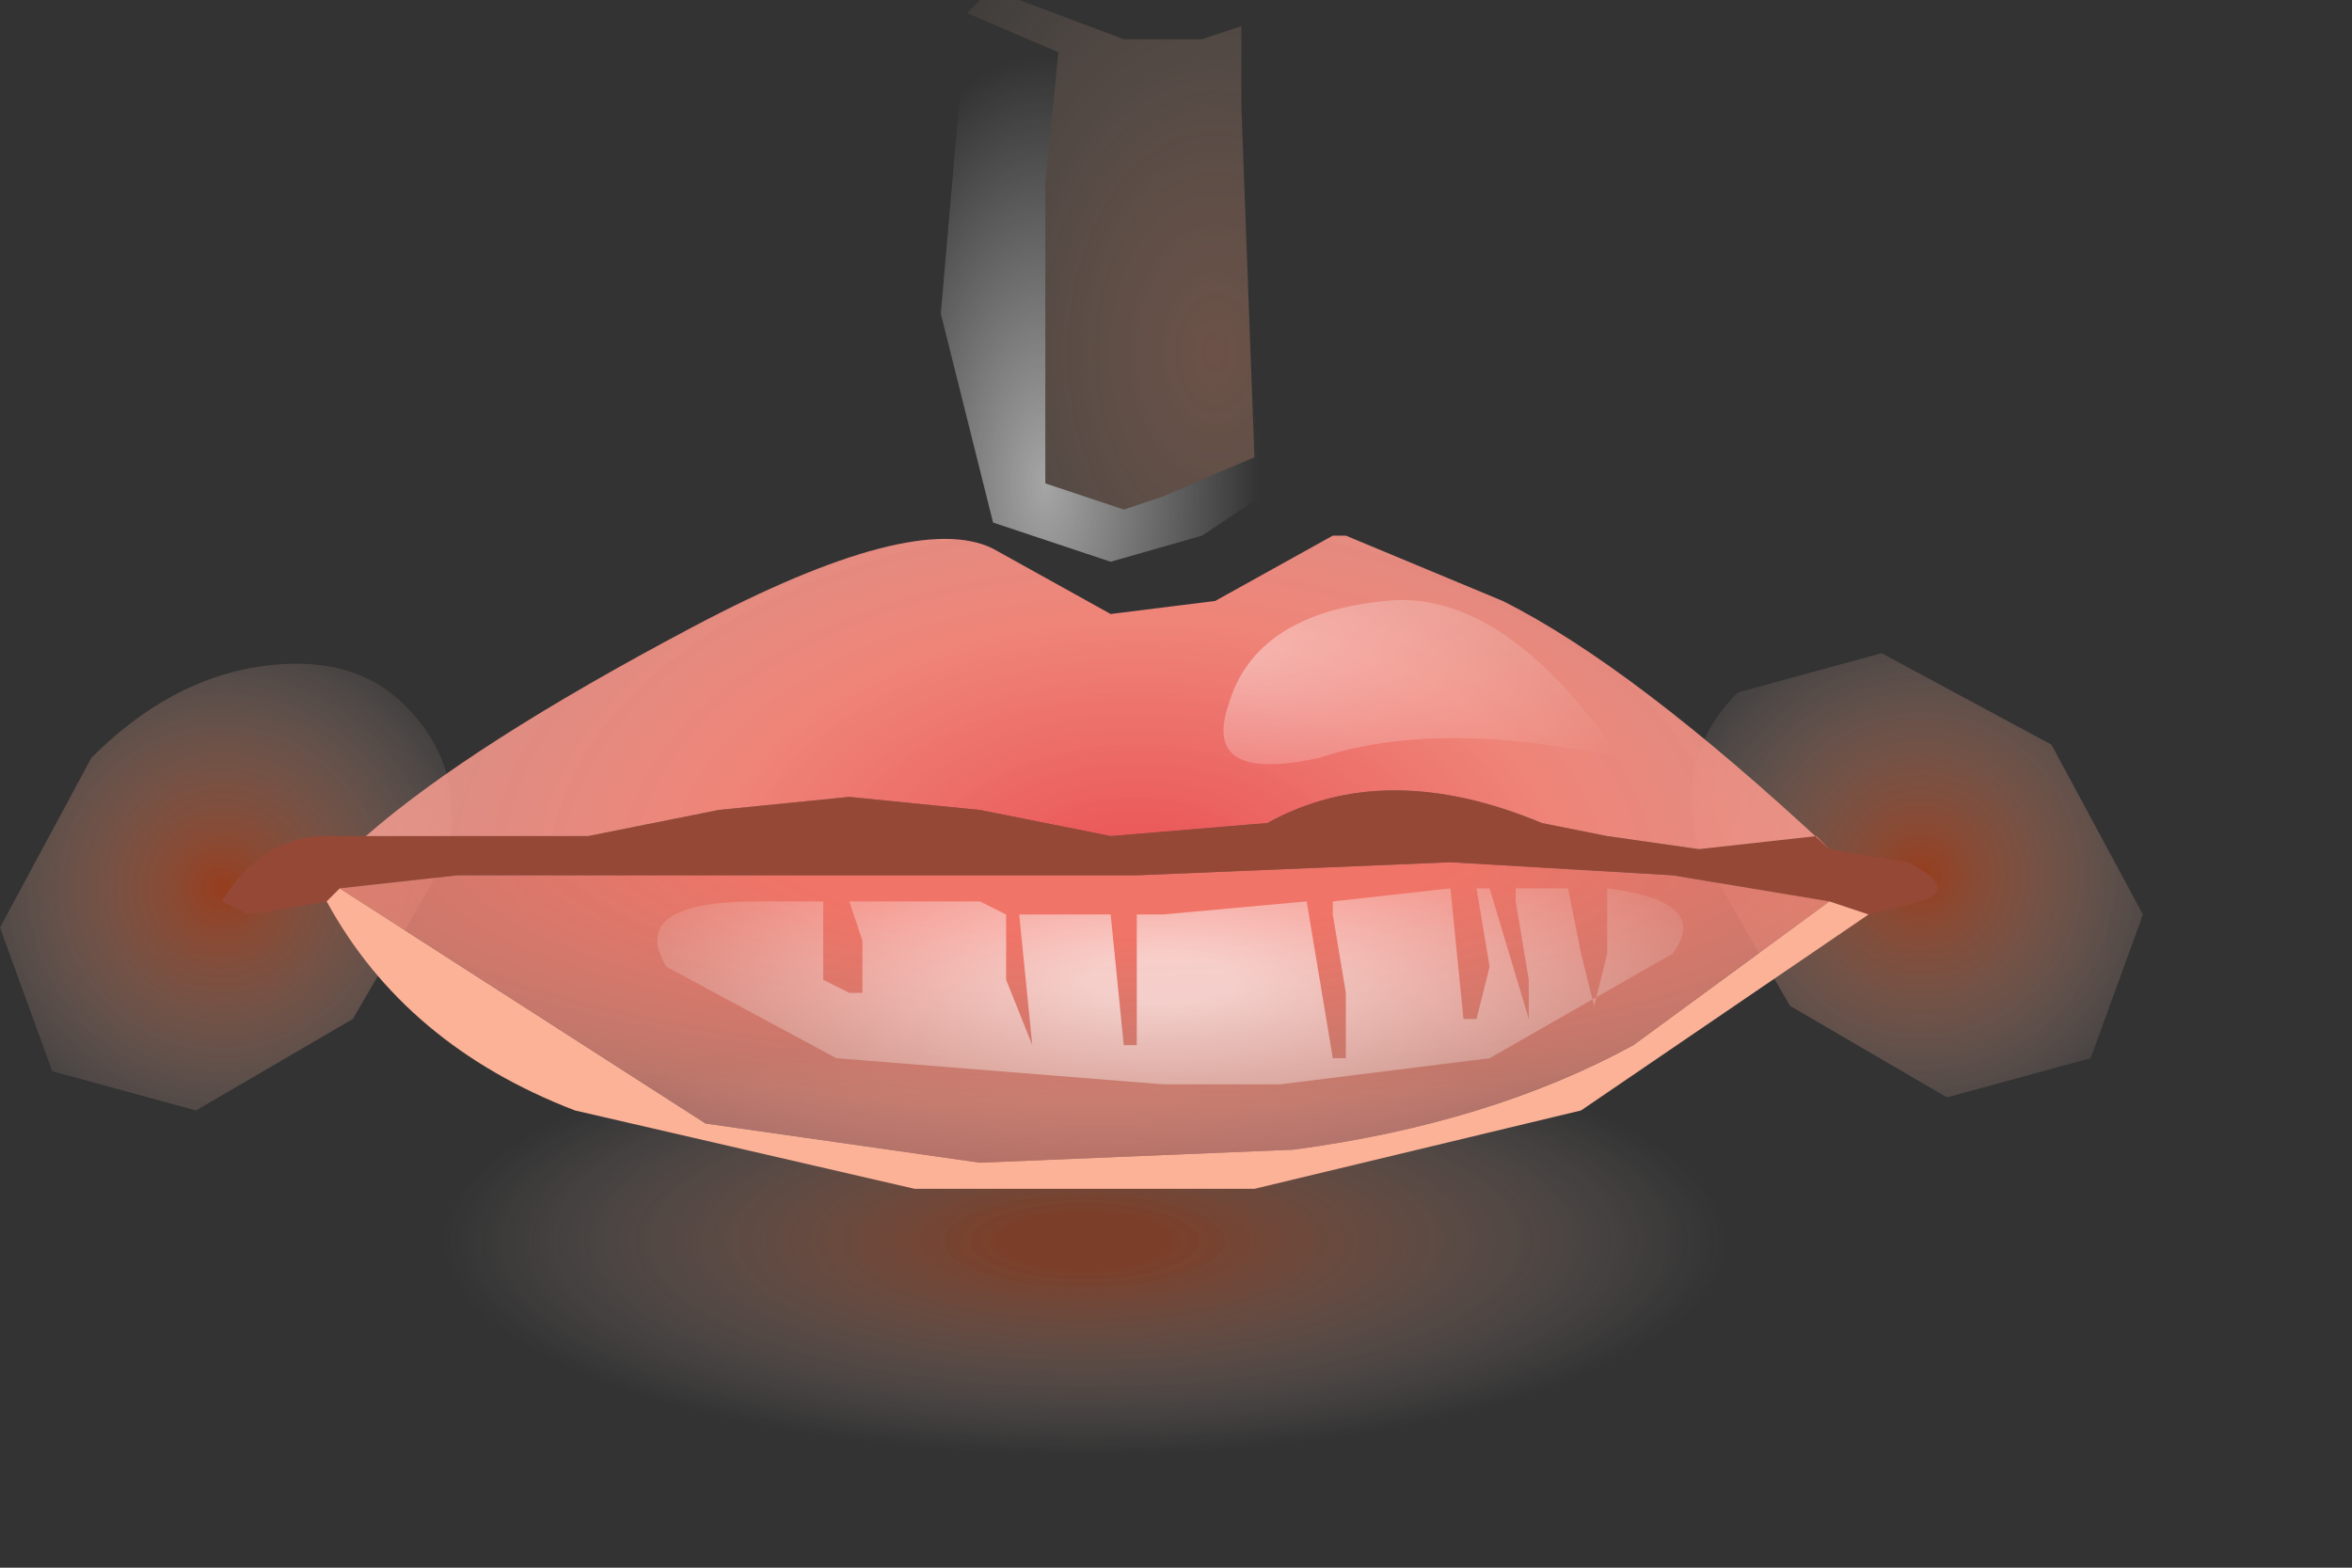 <?xml version="1.0" encoding="utf-8"?>
<svg version="1.1" id="Layer_1"
xmlns="http://www.w3.org/2000/svg"
xmlns:xlink="http://www.w3.org/1999/xlink"
xmlns:author="http://www.sothink.com"
width="9px" height="6px"
xml:space="preserve">
<rect width="100%" height="100%" fill="#333333" stroke="none"/>
<g id="14" transform="matrix(1, 0, 0, 1, 0, 0)">
<radialGradient
id="RadialGradID_125" gradientUnits="userSpaceOnUse" gradientTransform="matrix(-0.001, 0.001, 0.001, 0.001, 7.35, 3.35)" spreadMethod ="pad" cx="0" cy="0" r="819.2" fx="0" fy="0" >
<stop  offset="0"  style="stop-color:#D9440F;stop-opacity:0.6" />
<stop  offset="1"  style="stop-color:#FFEFEA;stop-opacity:0" />
</radialGradient>
<path style="fill:url(#RadialGradID_125) " d="M7.2,2.5L7.85 2.85L8.2 3.5L8 4.05L7.45 4.2L6.85 3.85L6.5 3.25Q6.4 2.9 6.65 2.65L7.2 2.5" />
<radialGradient
id="RadialGradID_126" gradientUnits="userSpaceOnUse" gradientTransform="matrix(0.001, 0.001, -0.001, 0.001, 0.85, 3.4)" spreadMethod ="pad" cx="0" cy="0" r="819.2" fx="0" fy="0" >
<stop  offset="0"  style="stop-color:#D9440F;stop-opacity:0.6" />
<stop  offset="1"  style="stop-color:#FFEFEA;stop-opacity:0" />
</radialGradient>
<path style="fill:url(#RadialGradID_126) " d="M1.55,2.7Q1.8 2.95 1.7 3.3L1.35 3.9L0.75 4.25L0.2 4.1L0 3.55L0.35 2.9Q0.65 2.6 1 2.55Q1.35 2.5 1.55 2.7" />
<radialGradient
id="RadialGradID_127" gradientUnits="userSpaceOnUse" gradientTransform="matrix(0.003, 0, 0, 0.001, 4.15, 4.75)" spreadMethod ="pad" cx="0" cy="0" r="819.2" fx="0" fy="0" >
<stop  offset="0.133"  style="stop-color:#DE501C;stop-opacity:0.424" />
<stop  offset="1"  style="stop-color:#FFEFEA;stop-opacity:0" />
</radialGradient>
<path style="fill:url(#RadialGradID_127) " d="M4.15,3.7L5.95 4Q6.75 4.35 6.75 4.75Q6.75 5.2 5.95 5.55L4.15 5.85L2.3 5.55Q1.55 5.2 1.55 4.75Q1.55 4.35 2.3 4L4.15 3.7" />
<path style="fill:#964836;fill-opacity:1" d="M1.25,3.45L0.95 3.5L0.85 3.45Q1 3.2 1.25 3.2L1.4 3.2L1.5 3.2L1.75 3.2L2.25 3.2L2.75 3.1L3.25 3.05L3.75 3.1L4.25 3.2L4.85 3.15Q5.3 2.9 5.9 3.15L6.15 3.2L6.5 3.25L6.95 3.2L7 3.25L7.3 3.3Q7.5 3.4 7.35 3.45L7.15 3.5L7 3.45L6.4 3.35L5.55 3.3L4.35 3.35L3 3.35L1.75 3.35L1.3 3.4L1.25 3.45" />
<radialGradient
id="RadialGradID_128" gradientUnits="userSpaceOnUse" gradientTransform="matrix(0.005, 0, 0, 0.003, 4.35, 3.35)" spreadMethod ="pad" cx="0" cy="0" r="819.2" fx="0" fy="0" >
<stop  offset="0.078"  style="stop-color:#EB5B5B;stop-opacity:1" />
<stop  offset="0.408"  style="stop-color:#FF8C7F;stop-opacity:0.922" />
<stop  offset="1"  style="stop-color:#FFB9AD;stop-opacity:0.714" />
</radialGradient>
<path style="fill:url(#RadialGradID_128) " d="M1.4,3.2Q1.8 2.85 2.65 2.4Q3.5 1.95 3.8 2.1L4.25 2.35L4.65 2.3L5.1 2.05L5.15 2.05L5.75 2.3Q6.25 2.55 7 3.25L6.95 3.2L6.5 3.25L6.15 3.2L5.9 3.15Q5.3 2.9 4.85 3.15L4.25 3.2L3.75 3.1L3.25 3.05L2.75 3.1L2.25 3.2L1.75 3.2L1.5 3.2L1.4 3.2" />
<path style="fill:#FCB297;fill-opacity:1" d="M1.3,3.4L2.7 4.3L3.75 4.45L4.95 4.4Q5.7 4.3 6.25 4L7 3.45L7.15 3.5L6.05 4.25L4.8 4.55L3.5 4.55L2.2 4.25Q1.55 4 1.25 3.45L1.3 3.4" />
<radialGradient
id="RadialGradID_129" gradientUnits="userSpaceOnUse" gradientTransform="matrix(0.007, 0, 0, 0.002, 4.25, 3.2)" spreadMethod ="pad" cx="0" cy="0" r="819.2" fx="0" fy="0" >
<stop  offset="0.235"  style="stop-color:#F07467;stop-opacity:1" />
<stop  offset="0.631"  style="stop-color:#FF9785;stop-opacity:0.671" />
<stop  offset="0.902"  style="stop-color:#FC9494;stop-opacity:0.361" />
</radialGradient>
<path style="fill:url(#RadialGradID_129) " d="M1.3,3.4L1.75 3.35L3 3.35L4.35 3.35L5.55 3.3L6.4 3.35L7 3.45L6.25 4Q5.7 4.3 4.95 4.4L3.75 4.45L2.7 4.3L1.3 3.4" />
<radialGradient
id="RadialGradID_130" gradientUnits="userSpaceOnUse" gradientTransform="matrix(-0.002, 0, 0, 0.001, 4.75, 2.5)" spreadMethod ="pad" cx="0" cy="0" r="819.2" fx="0" fy="0" >
<stop  offset="0"  style="stop-color:#FFFFFF;stop-opacity:0.412" />
<stop  offset="1"  style="stop-color:#FFFFFF;stop-opacity:0" />
</radialGradient>
<path style="fill:url(#RadialGradID_130) " d="M4.7,2.7Q4.8 2.35 5.3 2.3Q5.75 2.25 6.2 2.9Q5.5 2.75 5.05 2.9Q4.6 3 4.7 2.7" />
<radialGradient
id="RadialGradID_131" gradientUnits="userSpaceOnUse" gradientTransform="matrix(0.003, 0, 0, 0.001, 4.45, 3.75)" spreadMethod ="pad" cx="0" cy="0" r="819.2" fx="0" fy="0" >
<stop  offset="0.11"  style="stop-color:#FFFFFF;stop-opacity:0.643" />
<stop  offset="1"  style="stop-color:#FFFFFF;stop-opacity:0" />
</radialGradient>
<path style="fill:url(#RadialGradID_131) " d="M6.15,3.65L6.15 3.4Q6.55 3.45 6.4 3.65L5.7 4.05L4.9 4.15L4.45 4.15L3.2 4.05L2.55 3.7Q2.4 3.45 2.9 3.45L3.15 3.45L3.15 3.6L3.15 3.75L3.25 3.8L3.3 3.8L3.3 3.6L3.25 3.45L3.75 3.45L3.85 3.5L3.85 3.75L3.95 4L3.9 3.5L4.25 3.5L4.3 4L4.35 4L4.35 3.7L4.35 3.5L4.45 3.5L5 3.45L5.1 4.05L5.15 4.05L5.15 3.8L5.1 3.5L5.1 3.45L5.55 3.4L5.6 3.9L5.65 3.9L5.7 3.7L5.65 3.4L5.7 3.4L5.85 3.9L5.85 3.75L5.8 3.45L5.8 3.4L6 3.4L6.05 3.65L6.1 3.85L6.15 3.65" />
<radialGradient
id="RadialGradID_132" gradientUnits="userSpaceOnUse" gradientTransform="matrix(0.001, 0, 0, 0.002, 4, 1.85)" spreadMethod ="pad" cx="0" cy="0" r="819.2" fx="0" fy="0" >
<stop  offset="0"  style="stop-color:#FFFFFF;stop-opacity:0.561" />
<stop  offset="1"  style="stop-color:#FFFFFF;stop-opacity:0" />
</radialGradient>
<path style="fill:url(#RadialGradID_132) " d="M4.75,0.25L4.95 0.4L4.95 1.05L4.9 1.85L4.6 2.05L4.25 2.15L3.8 2L3.6 1.2L3.7 0.05L4.05 0.2L4 0.7L4 1.85L4.3 1.95L4.45 1.9L4.8 1.75L4.75 0.4L4.75 0.3L4.75 0.25" />
<radialGradient
id="RadialGradID_133" gradientUnits="userSpaceOnUse" gradientTransform="matrix(0.002, 0, 0, 0.003, 4.65, 1.35)" spreadMethod ="pad" cx="0" cy="0" r="819.2" fx="0" fy="0" >
<stop  offset="0"  style="stop-color:#E89573;stop-opacity:0.314" />
<stop  offset="1"  style="stop-color:#FFDEC2;stop-opacity:0" />
</radialGradient>
<path style="fill:url(#RadialGradID_133) " d="M3.75,0L3.9 0L4.3 0.15L4.45 0.15L4.6 0.15L4.75 0.1L4.75 0.3L4.75 0.4L4.8 1.75L4.45 1.9L4.3 1.95L4 1.85L4 0.7L4.05 0.2L3.7 0.05L3.75 0" />
</g>
</svg>
